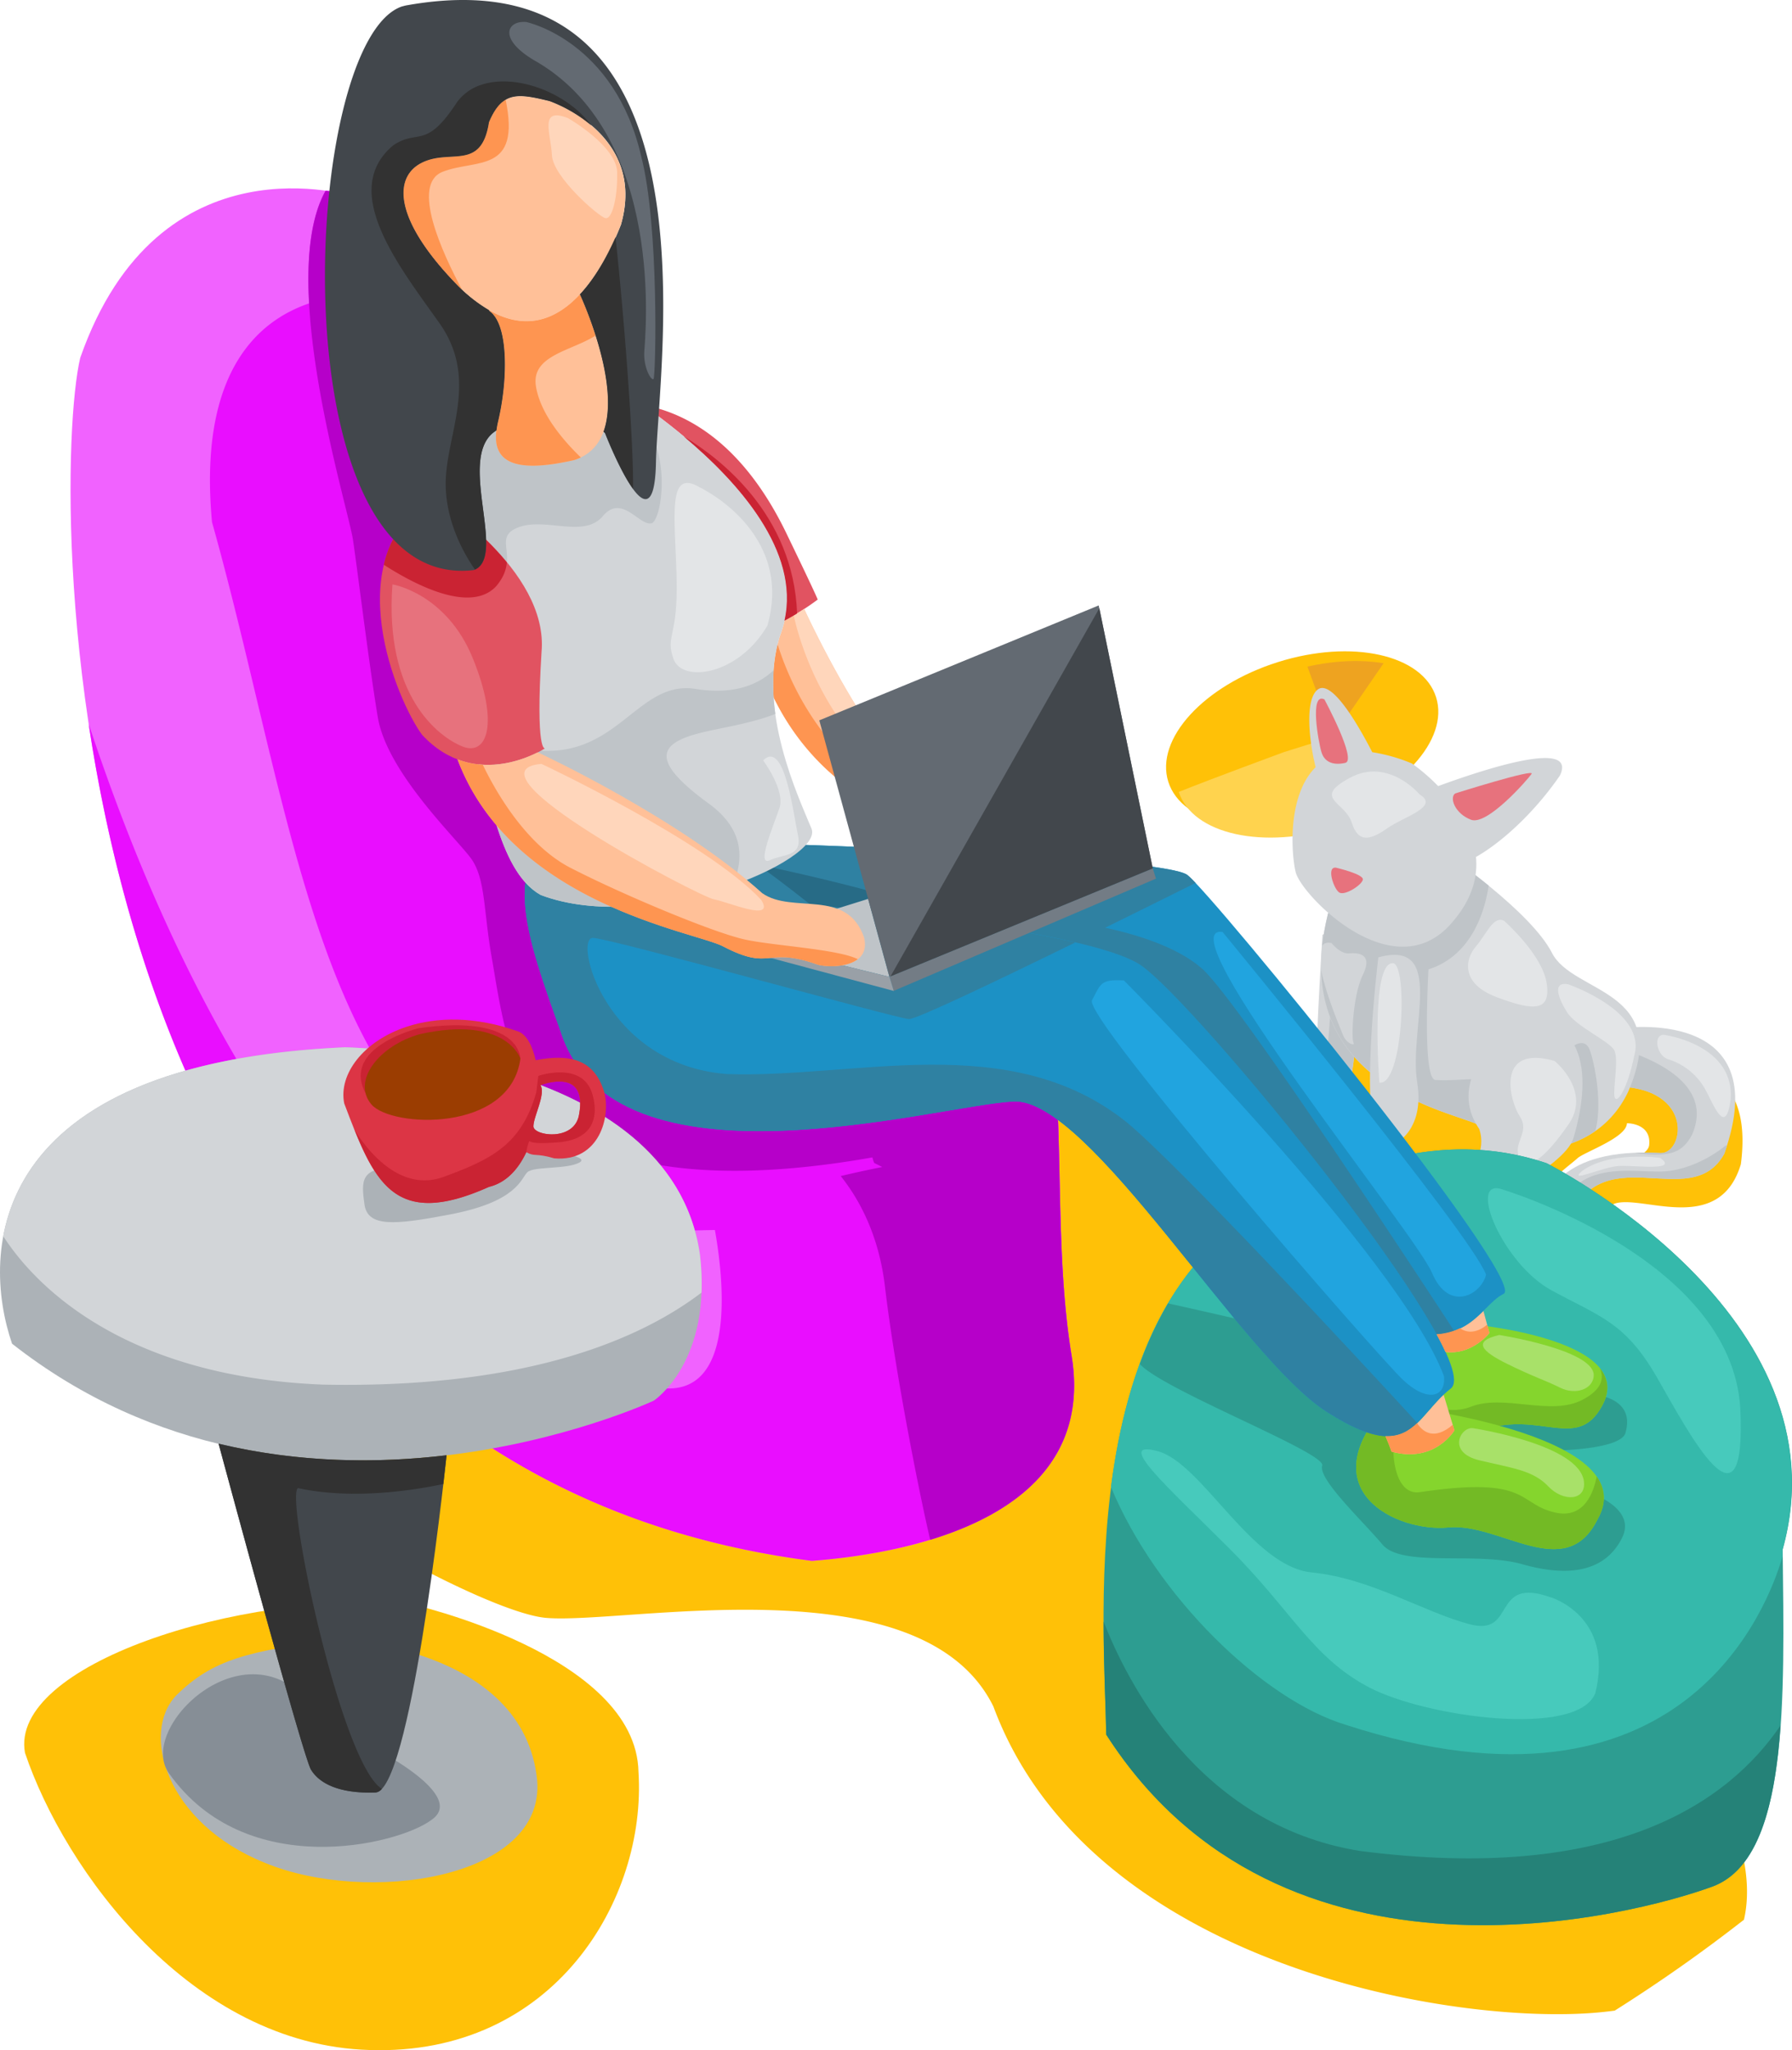 <svg id="Layer_1" data-name="Layer 1" xmlns="http://www.w3.org/2000/svg" viewBox="0 0 917.87 1050.14"><defs><style>.cls-1{fill:#ffc107;}.cls-2{fill:#ffd34e;}.cls-3{fill:#eea320;}.cls-4{fill:#d2d5d8;}.cls-5{fill:#bfc4c8;}.cls-6{fill:#e3e5e7;}.cls-7{fill:#2d9d91;}.cls-8{fill:#35b9ab;}.cls-9{fill:#f162ff;}.cls-10{fill:#e90eff;}.cls-11{fill:#b600c9;}.cls-12{fill:#85d52d;}.cls-13{fill:#73ba25;}.cls-14{fill:#ffc098;}.cls-15{fill:#1c91c5;}.cls-16{fill:#2f81a2;}.cls-17{fill:#276b86;}.cls-18{fill:#e15361;}.cls-19{fill:#fe9551;}.cls-20{fill:#ffd6bb;}.cls-21{fill:#ca2333;}.cls-22{fill:#42474c;}.cls-23{fill:#636a72;}.cls-24{fill:#737c85;}.cls-25{fill:#99a0a7;}.cls-26{fill:#acb2b7;}.cls-27{fill:#868e96;}.cls-28{fill:#dc3545;}.cls-29{fill:#9b3d01;}.cls-30{fill:#e7727d;}.cls-31{fill:#323232;}.cls-32{fill:#21a4df;}.cls-33{fill:#a8e169;}.cls-34{fill:#258278;}.cls-35{fill:#47cabc;}</style></defs><ellipse id="path7030" class="cls-1" cx="1484.45" cy="669.98" rx="72.19" ry="41.69" transform="matrix(0.95, -0.3, 0.3, 0.95, -944.24, 187.62)"/><path id="path7042" class="cls-2" d="M1494.7,663.58l41.19,25.09c-10.3,9-24,16.39-39,21.1-37.83,11.83-74.09,3.83-81.22-17.92,16-6.46,53.79-20.38,53.79-20.38Z" transform="translate(-811.91 -286.2)"/><path id="path7037" class="cls-3" d="M1481.59,627.65c13.7-3.1,27.26-3.7,39-1.72l-25.89,37.65Z" transform="translate(-811.91 -286.2)"/><path id="path13641" class="cls-1" d="M1021.57,1107.62s116.26,25.86,117.38,86.26c4.16,65.38-43.4,145.46-137.72,142.37C910,1333.67,845.05,1244.35,824.7,1184,816.58,1139.16,933.58,1101.07,1021.57,1107.62Z" transform="translate(-811.91 -286.2)"/><path id="path13639" class="cls-1" d="M955.67,908.66c23.48-7.34,48.9-11,70.27-13.2,48.85-4.9,237.53-31.55,237.53-31.55s273.55-50,317-38.4,133.55-23.29,123.12,57c-13.66,45.66-71.36,1.8-69.41,29.34s62.4,289.43,70.25,324c2.48,10.89,3.29,22.6.75,33.66a806.22,806.22,0,0,1-66.2,46.57c-4.9.65-10.09,1.16-15.67,1.46-80.14,4.33-255.29-29.78-302.58-157.24-36.64-74.48-188-41.94-229.06-45.39S867.8,1005.7,887.44,959.54C898.49,933.58,925.48,918.11,955.67,908.66Zm689.56-47.12c-.14,7.39-21.76,14.72-25.29,17.9s-9.86,7.61-10.82,10,3.32,2.16,8.13.09,38.58-7.93,39.37-16.84C1657.8,861.38,1645.23,861.54,1645.23,861.54Z" transform="translate(-811.91 -286.2)"/><path id="path13380" class="cls-4" d="M1489.28,765s-5,78.62-2.63,81.57,21.1,26,20-52.18C1507.71,759.92,1500.9,759.46,1489.28,765Z" transform="translate(-811.91 -286.2)"/><path id="path13384" class="cls-4" d="M1642.51,812.89s79.61-11.8,52.58,64.23c-17.35,31.63-63.68-11-81.18,36.93-6.58,22.49-14.28,2.89-12.85-5.93s9.65-34.46,61.46-31.28c12.64.23,17.91-36.52-28.47-34.06C1599.27,842.14,1642.51,812.89,1642.51,812.89Z" transform="translate(-811.91 -286.2)"/><path id="path13592" class="cls-5" d="M1632.39,820.75c17.79,4.25,59.24,17.47,46.09,46.89-4.52,8.08-9.73,11.55-27.46,9.32-.53-.06-1-.16-1.54-.24,4-.15,8.3-.17,13,.12,12.64.23,17.91-36.52-28.47-34.05-23.06-.43-11.86-13.33-1.66-22ZM1629,888.11c11.11-3.65,23.91-1.72,33.14-1.82,18.45-.22,33.62-13.31,33.62-13.31.27,0,.45.06.7.07-.43,1.35-.82,2.66-1.32,4.07-17.35,31.62-63.68-11-81.18,36.92-2.69,9.22-5.57,11.31-7.93,10,0-.25-.1-.45-.15-.69,2.55-22.41,12-31.63,23.11-35.28Z" transform="translate(-811.91 -286.2)"/><path id="path13612" class="cls-5" d="M1493.93,796.78l12.28,21.72c-.7,12.39-2.19,20.34-4,25.43-5.37.53-11.82.86-11.82.86Z" transform="translate(-811.91 -286.2)"/><path id="path13370" class="cls-4" d="M1553.39,724s42.63,29.1,53.47,50.33,61.8,18.38,39,71.09c-19.25,40.61-73.66,32.48-75,18.22-4.3-7-108.16-17.5-76.25-118.11C1527.58,700.07,1553.39,724,1553.39,724Z" transform="translate(-811.91 -286.2)"/><path id="path13575" class="cls-5" d="M1527.71,718.71a28.48,28.48,0,0,1,25.68,5.24s9.71,6.67,21,15.85c-1.57,11-7.61,35.55-30.82,42.93-.85,16.89-2.23,56.14,3.51,56.62,7.27.61,17.33-.7,20.09-.26s50-16.7,50-16.7,5.86-4.72,8.61.71c2,3.91,7.43,26.9,3.26,42.4-23.76,16.61-57.14,9.23-58.17-1.91-3.69-6-80.54-14.64-82.23-80.43,2.51,12.84,10,30.21,11.07,33,1.73,4.7,6.61,6.05,5.46,4.05s-.42-24,4.84-34.78-2.48-11.27-7.07-10.88-9-5.31-9-5.31c-2.28-.48-3.81.06-4.78,1.31a129.57,129.57,0,0,1,5.46-25.09c12.35-17,23.71-24.32,33.07-26.77Z" transform="translate(-811.91 -286.2)"/><path id="path13376" class="cls-4" d="M1517.91,776.55s-10.25,82.66.89,97c4,2.09,23.47-5.49,19-33s15-73.41-19.84-64Z" transform="translate(-811.91 -286.2)"/><path id="path13374" class="cls-4" d="M1591.39,806.89s-42,28.32-21.79,57.63c7.5,22.28-28.23,38.69-15.46,41s59.23-21.68,63.61-36.15S1633.41,808.93,1591.39,806.89Z" transform="translate(-811.91 -286.2)"/><path id="path13602" class="cls-6" d="M1608.2,829.65s19.63,15.87,6.5,33.33c-11,15.77-20.76,24-24.5,16.31s5.62-13,.16-21.26S1578,821,1608.2,829.65Z" transform="translate(-811.91 -286.2)"/><path id="path13326" class="cls-7" d="M1604.07,882s154.49,77.4,120.94,197.91c.81,76.24,3.4,158.2-36.09,172.65s-220.33,62.65-310.4-77.86c-1.09-60.43-17.2-232.46,96.55-277.48,25.17-10,72.43-34.19,129-15.22Z" transform="translate(-811.91 -286.2)"/><path id="path13328" class="cls-8" d="M1512,883c25-7.86,56.69-12.87,92-1,0,0,154.48,77.4,120.93,197.91,0,1.18,0,2.36,0,3.54-7.17,25-50.6,142.4-223.59,86.27-42.57-12.79-97.27-66-120.4-121.86,8-62.16,31.18-125.77,94-150.64,9.44-3.74,22-9.48,37-14.2Z" transform="translate(-811.91 -286.2)"/><path id="path13530" class="cls-7" d="M1410.21,953.81c8.12,1.8,95.55,21.22,105.28,26.31,8,4.19,29.55,19.6,40.17,27.25,18.44-2.83,76.06-6.19,76.06-6.19s17.4,2.33,12.85,18.57c-1.36,8.4-31.71,10.43-57.19,9.31l26.39,17.74s39.21,8.1,28.67,27.7c-8.81,16.83-27.2,19.62-50.78,12.93s-61.65,1.87-71.71-10.16-33-33.38-30.79-40.38c2.11-6.55-81.5-38.73-93.41-52a187.82,187.82,0,0,1,14.46-31.13Z" transform="translate(-811.91 -286.2)"/><path id="path13324" class="cls-9" d="M993.54,387S893.38,354.18,853,469.5c-15.79,66.76-17.48,565.56,374.74,616.22,56.44-4.33,146.27-25,133-105.33-12.85-79,4.08-171.68-28.5-200s-88.15,2.4-151.88-82.87S1050.23,381.1,993.54,387Z" transform="translate(-811.91 -286.2)"/><path id="path13486" class="cls-10" d="M857.33,657c38.09,115.27,84.49,195.79,132.17,252,60.14,65.67,130,88.63,165.45,88.39,42.38-.6,21.45-89.54,21.45-89.54a626.17,626.17,0,0,1,87.33-23.94c-2.36-1.29-4.07-2.07-4.07-2.07-9.07-19.28,27.86-71.33,58.81-109.88a50.3,50.3,0,0,1,13.76,8.39c32.57,28.33,15.64,121.06,28.49,200,13.28,80.31-76.56,101-133,105.33C970.94,1052.56,883,827.31,857.33,657Z" transform="translate(-811.91 -286.2)"/><path id="path13322" class="cls-10" d="M978.71,383.88a99.91,99.91,0,0,1,14.83,3.1c8.6-.89,17.42,3.74,26.42,12.41,33.28,55.22,77.47,180.54,111.74,264.49,52.89,53.91,129.86,113.8,172.62,147.62,16,6.33,28.91,10.89,34.53,12.06,5,1,9.35,4.43,13,9,1.29,11.54,1.89,24.36,2.29,37.77-7.63-3-22.48-7.47-37.47-4.41-26.33,22.53-77.29,49.81-143.65,50.4-195.74,6.27-200.94-178.7-252.53-362.73-7-75.79,22.71-102.79,49.78-112C969,418.88,970.84,397.9,978.71,383.88Z" transform="translate(-811.91 -286.2)"/><path id="path13491" class="cls-11" d="M978.71,383.88A97.83,97.83,0,0,1,993.54,387c8.6-.9,17.41,3.72,26.41,12.4,49.71,82.48,123.91,321.88,152.75,345.18,36.45,29.46,146,74.82,166.15,79,5,1,9.35,4.43,13,9,1,8.55,1.47,18,1.87,27.63a.43.43,0,0,0,.12.05c.11,2.76.15,5.78.24,8.62,0,.5,0,1,.06,1.49h0c1,34.59.7,73.67,6.62,110.07,9,54.34-29.25,81.33-72.39,94.48-5.6-23.65-18.06-86.43-23.19-129.76-3.14-26.51-13.28-44.84-22.66-56.57,6.86-1.61,13.9-3.18,21.25-4.61-2.36-1.29-4.07-2.07-4.07-2.07a13.6,13.6,0,0,1-.94-2.87c-53.2,9.47-129.37,14.72-169.07-23-18.35-25.17-21.88-56.55-26-79.87s-3.06-39.91-10.46-50.17-43.14-44.13-47.83-72.52-9.9-71.82-12.71-90.85C990,545.08,953.49,428.81,978.7,383.89Z" transform="translate(-811.91 -286.2)"/><path id="path13318" class="cls-12" d="M1568,964.83s83.43,7.95,64.38,41.67c-12.68,23.09-31.82,2.1-60.39,12.09s-50-26.55-38.25-35.18S1568,964.83,1568,964.83Z" transform="translate(-811.91 -286.2)"/><path id="path13517" class="cls-13" d="M1534,1002.48c9.51,4.54,21.66,8.11,31.12,4.34,17.13-6.84,41.23,5.07,57.55-3.74,10.18-5.37,10.82-11.28,8.7-16.05,4.26,5.26,5.38,11.67,1,19.47-12.68,23.09-31.82,2.1-60.39,12.09-17.1,6-31.55-4.71-38-16.11Z" transform="translate(-811.91 -286.2)"/><path id="path13307" class="cls-14" d="M1571.69,957.58l3.09,11.41s-8.85,11.44-22.52,9.69c-1.28-2.8-2.78-5.8-4.55-9,11.82-.78,18.46-6.59,24-12Z" transform="translate(-811.91 -286.2)"/><path id="path13320" class="cls-12" d="M1522.56,1005.5s133.36,14.33,107.54,59.08c-16.42,32.9-49.84,1.44-76.29,4s-71.45-19-31.25-63Z" transform="translate(-811.91 -286.2)"/><path id="path13512" class="cls-13" d="M1522.56,1005.5s2.86.34,7.14.92c1.5,1.2,1.87,2.67.27,4.35-7.1,7.46-6.73,43,9.78,39.64,56.61-8.28,49.14,6.36,69.07,10.61,14.94,3.18,19.54-11.17,20.91-18.55,4.44,6.37,5.22,13.7.37,22.11-16.42,32.9-49.84,1.44-76.29,4s-71.44-19-31.25-63Z" transform="translate(-811.91 -286.2)"/><path id="path13305" class="cls-14" d="M1551.33,1000.55l5.53,18.31s-10.12,17.05-32.22,10.87c-.65-2.06-1.87-5.07-3.08-7.93,14.14.61,19.32-11.4,29.77-21.25Z" transform="translate(-811.91 -286.2)"/><path id="path13286" class="cls-15" d="M1218.86,718.79s188.64,6.18,201.21,15.58,174.83,208.31,162,214.56-18.26,31.64-61.79,15.63-100-130.22-166.92-140.41-118.82,3.84-146.76-21.5-57.17-52.5-51.69-58.66S1218.86,718.79,1218.86,718.79Z" transform="translate(-811.91 -286.2)"/><path id="path13440" class="cls-16" d="M1218.86,718.79s78,2.56,137,6.89c6.62,8,12.71,13.44,18.38,13.46,7,0,12.65-5.13,18.27-10.17,14.5,1.64,24.93,3.45,27.54,5.4a42.72,42.72,0,0,1,4.22,4.09c-6.57,3.29-25.3,12.59-46.31,22.95,14.17,3,36.46,9.28,49.7,21,17,15,100.38,141.6,129.07,185.47-8.1,2.87-19.31,3-36.51-3.28-43.54-16-100-130.21-166.91-140.4-8.95-1.36-17.61-2.27-26-2.92-.93-8.87,15.36-32.64,26.77-48.09-36.4,17.77-73.16,35.27-76.64,35.05-3.82-.25-48.65-12.44-90.55-23.64-20.19-19-36.2-35.87-32-40.56,5.48-6.16,64-25.2,64-25.2Z" transform="translate(-811.91 -286.2)"/><path id="path13280" class="cls-15" d="M1227,749.58s140.89,12.22,169,30.86,178.07,202.11,159,217-20.19,39.66-63.73,11.79-121.37-160.58-160.09-158.84-205.08,50.56-232.32-36.49c-16.18-45.31-31.1-85.43-.16-101.55,46.27,1.08,32.69-38.75,128.34,37.27Z" transform="translate(-811.91 -286.2)"/><path id="path13456" class="cls-17" d="M1193.3,727.56c13.62,2.81,102.19,21.44,112.11,33.42,10.72,12.95-12.18,17.89-38.17,14.17s-39.82-17.18-54.61-21.81c-9.91-3.11-44.66-7.59-48.27-14.58,7.83-3.5,18.52-7.51,28.94-11.2Z" transform="translate(-811.91 -286.2)"/><path id="path13442" class="cls-16" d="M1098.67,712.31c46.27,1.08,32.69-38.76,128.34,37.26,0,0,84.53,7.38,135.67,19.37-39.49,19.34-81.55,39.48-85.22,39.25-7-.45-151.68-41.08-161.79-41.59s5.6,64.79,68.45,69.74c66.21,2.34,144.65-23.25,204.65,24.51,25.72,21.09,115.91,118,149.1,154.2-8.8,8.41-19.46,11.54-46.63-5.86-43.54-27.86-121.37-160.58-160.09-158.84s-205.09,50.56-232.32-36.49c-16.19-45.31-31.1-85.43-.16-101.55Z" transform="translate(-811.91 -286.2)"/><path id="path13265" class="cls-18" d="M1141.11,493.6c20.69,3.64,50.68,17.93,73.9,66.42,17.82,36.86,15.67,33.34,15.67,33.34a135.65,135.65,0,0,1-17,10.78C1224,558.66,1169.45,513.55,1141.11,493.6Z" transform="translate(-811.91 -286.2)"/><path id="path13270" class="cls-14" d="M1223.8,598.11c6.78,14.6,44.52,93.14,74.84,99.79,2.26,19.43-61.29,5.42-90.46-54.48h0c-.72-10.52,0-21.23,3.17-31.44a52.75,52.75,0,0,0,2.36-7.84c3.85-2,7.24-4.15,10.09-6Z" transform="translate(-811.91 -286.2)"/><path id="path13414" class="cls-19" d="M1210.19,616.21c6.08,19.3,20,49.77,51.06,72.28,3,4.87,4,8.71,3.54,11.72-19.18-8.63-42.14-27-56.63-56.79a89.25,89.25,0,0,1,2-27.2Z" transform="translate(-811.91 -286.2)"/><path id="path7081" class="cls-20" d="M1223.8,598.12c6.79,14.61,44.52,93.13,74.84,99.78a7.59,7.59,0,0,1-.08,2.15c-63.3-24.31-78.59-91.39-80.07-98.61C1220.4,600.29,1222.2,599.16,1223.8,598.12Z" transform="translate(-811.91 -286.2)"/><path id="path13261" class="cls-4" d="M1124.88,482.92s111.69,65.64,86.48,129.06c-11.77,37.73,9.54,82.41,16.2,98.66s-83.4,54.91-138.68,34c-22.85-12.76-26.12-58.36-36.77-80.7s-20.21-113.12-18.6-123.06S999.07,479.32,1124.88,482.92Z" transform="translate(-811.91 -286.2)"/><path id="path13461" class="cls-5" d="M1154.3,640.21a28.42,28.42,0,0,1,13.39-1.21c20.61,3.45,33.08-2.5,40.51-9.54a106.94,106.94,0,0,0,.86,22.42c-12.33,4.88-28.09,7.17-37.77,9.56-22.36,5.51-26.66,14.27,3.57,36.3,19,13.8,17.61,29.29,12.49,41.77-29.36,10.38-68.86,16.31-98.47,5.09-20.26-11.31-25.13-48.39-33.4-72.23,4.75-3.48,11.57-5,20.65-3.67,42.84,10.46,56.12-21.1,78.17-28.49Z" transform="translate(-811.91 -286.2)"/><path id="path13426" class="cls-5" d="M1057.75,489.06a107.05,107.05,0,0,1,11.16-2.77c17-2.21,35.78-2.52,52.24,1.91,38.83,10.44,30.67,64.86,24.39,66.09s-15.15-15.27-24.87-3.71-29.52.34-43.38,5.79,1.73,15-11.3,30.21c-6.8,7.21-17.71,6.68-28.73,3.17-2.87-23.53-4.47-44.45-3.75-48.91,1.21-7.44-18.77-38.33,24.24-51.78Z" transform="translate(-811.91 -286.2)"/><path id="path13244" class="cls-5" d="M1256.56,746.62l10.92,39.94-77.66-19.06Z" transform="translate(-811.91 -286.2)"/><path id="path13240" class="cls-18" d="M1033.51,540.84s59.73,36.85,55.77,79.47c-3.17,51.81,1.78,49.22,1.78,49.22s-35.22,23.06-63-7C1015.44,645.51,983.92,571.55,1033.51,540.84Z" transform="translate(-811.91 -286.2)"/><path id="path13424" class="cls-21" d="M1033.51,540.84s21.67,13.45,38,33.43c-.3,3.61-1.6,7.7-5.56,12.31-13.42,14.22-42.62-1.55-57.45-11.1A54.3,54.3,0,0,1,1033.51,540.84Z" transform="translate(-811.91 -286.2)"/><path id="path13232" class="cls-22" d="M1018.11,289.45a17.05,17.05,0,0,1,2.52-.59c162.9-28.74,128.21,183.63,127.28,233.93S1121.8,508,1121.8,508l-.78-.7c8.79-24.09-10.56-67-12.09-70.33,9-9.62,16-23,21-35.61,13.5-46.82-36.5-63.4-36.5-63.4-8-1.94-14.09-3.29-19-2.12s-8.68,4.84-12.07,12.94c-3.94,25.31-19.92,13.28-34.6,20.83s-14.08,29.6,19.06,63.31a78.54,78.54,0,0,0,15.41,12,4,4,0,0,0,.9,1c9.37,7.44,8.85,35.39,3.88,56.21a41.8,41.8,0,0,0-.8,4.51c-21.35,12.81,6.13,65-11.56,71.55-101.41,12.13-88.93-272.12-36.53-288.79Z" transform="translate(-811.91 -286.2)"/><path id="path7079" class="cls-23" d="M1081.93,297.6s44.85,9.7,58.42,68.74c9.24,35.53,7.46,112.93,6.3,114s-5.23-5.89-4.74-14,10.77-108.84-54.22-148c-21.84-12-16-22.13-5.76-20.8Z" transform="translate(-811.91 -286.2)"/><path id="path13225" class="cls-14" d="M1093.41,338s50,16.59,36.51,63.41c-13.49,33.86-40.93,72.82-83.11,31.56-33.14-33.71-33.74-55.75-19.06-63.31s30.67,4.48,34.6-20.83c6.79-16.2,15-14.7,31.06-10.83Z" transform="translate(-811.91 -286.2)"/><path id="path13227" class="cls-14" d="M1062.22,445c19.18,11.08,34.72,4.89,46.71-8,2,4.26,33.06,73.24-2.82,84.83C1074.67,529,1062,523,1067,502.18s5.49-48.77-3.88-56.21a4.18,4.18,0,0,1-.9-1Z" transform="translate(-811.91 -286.2)"/><path id="path13242" class="cls-23" d="M1374.66,596.32l-143.1,58.85,35.92,131.38L1402.35,731Z" transform="translate(-811.91 -286.2)"/><path id="path13252" class="cls-24" d="M1267.48,786.56l2.24,7.15L1404,736.25l-1.64-5.23Z" transform="translate(-811.91 -286.2)"/><path id="path13254" class="cls-25" d="M1267.48,786.55l-77.66-19,1.64,5.24,78.26,21Z" transform="translate(-811.91 -286.2)"/><path id="path13256" class="cls-14" d="M1046.19,675.12c17.48,6.7,34.1,0,41.14-3.57,1.24.58,72.24,33.58,115,72.15,15.45,10.88,43.38-2.84,52.16,22.71,3.82,15.57-16.89,15.63-23.54,13.94-27.42-9.81-23.37,3.75-48.65-9.43-14.44-7.53-108.16-21.69-136-95.74l0-.06Z" transform="translate(-811.91 -286.2)"/><path id="path13333" class="cls-26" d="M988.52,822.65s166.31,2.45,181.8,105.52c6.88,55.48-23.54,75.47-23.54,75.47S964,1089.13,818.08,974.46C802,927.58,804.61,830.94,988.52,822.65Z" transform="translate(-811.91 -286.2)"/><path id="path13336" class="cls-4" d="M903.12,835.72c22.8-6.85,50.92-11.52,85.4-13.07,0,0,166.31,2.45,181.8,105.52a124.57,124.57,0,0,1,.9,20.12c-30.38,23.16-88.19,49.22-193.64,47.14-94.62-3.62-143.38-44.23-164-76C819.56,887.37,842.77,853.86,903.12,835.72Z" transform="translate(-811.91 -286.2)"/><path id="path13348" class="cls-26" d="M984.41,1125.88s95.88,3.35,102.65,72.35c4,50.62-87.5,63.68-139.43,42.15-50.84-20.4-63.85-66.71-45.38-85.83,18.68-18.44,36.65-22.58,82.16-28.67Z" transform="translate(-811.91 -286.2)"/><path id="path13573" class="cls-27" d="M994.6,1177s58.95,27.65,38.14,41.5c-17,12.65-94.84,31.77-134.29-24-16.65-23.08,38.75-77.09,72.76-35.34C991.75,1194.64,994.6,1177,994.6,1177Z" transform="translate(-811.91 -286.2)"/><path id="path13341" class="cls-22" d="M923.87,1025.68c41.56,10,82,10.09,116.77,5.93-2,18.5-18.84,172.18-36.42,172.75-18.67.61-28.7-4.64-33-11.68C967.26,1186.19,929.87,1047.9,923.87,1025.68Z" transform="translate(-811.91 -286.2)"/><path id="path13564" class="cls-26" d="M1087.82,875.1s27.38,2.95,20.91,6.55-23.52,1.86-26.74,5-5,15.17-40.1,21.71c-27.93,5.34-41.71,6.5-43.31-5.31s-2.33-19.17,16.95-18.66S1083.21,872.08,1087.82,875.1Z" transform="translate(-811.91 -286.2)"/><path id="path13350" class="cls-28" d="M1020.34,812.06c15.26-5,35-5.43,57.12,2.51,4.12,1.58,7.12,7.17,8.82,14.68,17.58-3.41,30.09-.41,35.11,16.33,3.47,12.25-2.38,35.94-25.6,33.94-9.65-2.87-9.92-.67-14.33-3.16-4.15,8.85-10.41,15.68-19.11,17.77-49.39,22.12-59.1-3-74.13-42.75-3-14.94,9.81-32,32.12-39.32Zm68.4,30c2.76,4.64-3.61,16.07-3.63,21.05s21.35,8,23.43-6.3c4.41-24.43-19.8-14.75-19.8-14.75Z" transform="translate(-811.91 -286.2)"/><path id="path13554" class="cls-21" d="M1078.37,828.15s0-22.77-52.06-15.27c-6.44,1.62-39.28,11.76-26.88,33.81,13.73,14.57,78.94-18.54,78.94-18.54Z" transform="translate(-811.91 -286.2)"/><path id="path13359" class="cls-29" d="M1078.43,828.34s-7.3-22.16-51.31-12.47c-21.13,5.87-35.11,24-25,36s71.3,14.74,76.36-23.52Z" transform="translate(-811.91 -286.2)"/><path id="path13361" class="cls-4" d="M1487.61,638.92c7.38-3.31,20.25,19.15,27.18,32.57a86.8,86.8,0,0,1,20.33,5.79,100.22,100.22,0,0,1,13.42,11.57c24.57-9,71.31-24.19,62.37-5.42-12.55,18.31-29.34,34-43,41.72,1,10.49-2.08,22-12.45,33.79-29.58,34.4-76.6-13.76-79.85-25.83-2-7.62-5-38.85,10.17-53.94-3.47-14-5.46-34.31.89-39.63a4.29,4.29,0,0,1,1-.62Z" transform="translate(-811.91 -286.2)"/><path id="path13386" class="cls-30" d="M1557.21,692.63s41.36-13.07,39.17-10-22.71,26.62-31,23.46S1554.25,694.87,1557.21,692.63Z" transform="translate(-811.91 -286.2)"/><path id="path13388" class="cls-30" d="M1490.27,644.43s16.81,31.14,10.7,32.53-10.59-.35-12.16-5.36S1482.51,640.57,1490.27,644.43Z" transform="translate(-811.91 -286.2)"/><path id="path13390" class="cls-30" d="M1496.57,730.73s13.86,3.26,13.41,6-9.17,8.37-12.06,6.65-7-14-1.35-12.67Z" transform="translate(-811.91 -286.2)"/><path id="path13394" class="cls-19" d="M1062.22,445c19.18,11.08,34.72,4.89,46.71-8a198.56,198.56,0,0,1,8,21.1c-12.26,7.87-33,10.08-30.52,25.88,2.21,14.11,13.94,27.78,23,36.53a27.18,27.18,0,0,1-3.29,1.32C1074.67,529,1062,523,1067,502.17s5.49-48.76-3.88-56.21a4,4,0,0,1-.9-1Z" transform="translate(-811.91 -286.2)"/><path id="path13399" class="cls-19" d="M1070.89,337.25c7.94,38.17-15.24,30.16-32.39,37-16.21,6.59,0,41.52,10,60.26-.57-.54-1.14-1-1.73-1.6-33.14-33.71-33.74-55.75-19.06-63.31s30.66,4.48,34.6-20.83c2.53-6,5.27-9.62,8.54-11.53Z" transform="translate(-811.91 -286.2)"/><path id="path13404" class="cls-31" d="M1058.86,329.5c17.84-5.66,43.81,4.38,56,21.05A73.18,73.18,0,0,0,1093.42,338c-8-1.94-14.09-3.29-19-2.12s-8.68,4.84-12.07,12.94c-3.94,25.31-19.92,13.27-34.6,20.83s-14.08,29.6,19.06,63.31a78.54,78.54,0,0,0,15.41,12,4,4,0,0,0,.9,1c9.37,7.44,8.85,35.39,3.88,56.21a41.8,41.8,0,0,0-.8,4.51c-21.08,12.65,5.42,63.65-11,71.25-3.61-5.08-15-22.6-15-43.93,0-25.14,17.43-53.12-3.22-82.29S985.5,384,1013.29,360.67c13-8.77,16.55,2.68,32.83-22.32a25,25,0,0,1,12.74-8.85Zm68.32,78.17c4.8,44.53,9.27,106.11,9,128.94-6.93-9.49-14.36-28.61-14.36-28.61l-.78-.7c8.79-24.09-10.56-67-12.09-70.33,7.49-8,13.51-18.65,18.25-29.3Z" transform="translate(-811.91 -286.2)"/><path id="path13409" class="cls-22" d="M1375,597.74,1402.36,731l-134.31,55.3Z" transform="translate(-811.91 -286.2)"/><path id="path13416" class="cls-19" d="M1046.19,675.12a43.35,43.35,0,0,0,13,2.78c6,12.5,21.75,41.09,45.28,53,26.92,13.81,72.08,32.65,88.45,36.42,14.33,3.3,47.73,4.91,58.35,10.18-5.56,4.33-16,4-20.37,2.89-27.43-9.81-23.37,3.75-48.65-9.43-14.44-7.53-108.16-21.69-136-95.74l0-.06Z" transform="translate(-811.91 -286.2)"/><path id="path13434" class="cls-21" d="M1162.12,509.76c18.13,10.87,56.16,39.66,58.07,90.67-2,1.23-4.18,2.49-6.48,3.71,8.08-35.7-23.79-71.13-51.59-94.38Z" transform="translate(-811.91 -286.2)"/><path id="path13466" class="cls-6" d="M1170.23,535.79s48.45,22.56,34.75,70.85c-15,25.66-43.72,29.4-48.08,17.14s2.41-10.71,1.57-41.88S1153.5,525.83,1170.23,535.79Z" transform="translate(-811.91 -286.2)"/><path id="path13468" class="cls-30" d="M1012.92,585.53s27.59,4.47,41.2,37.93,7.29,50.1-5.26,45.13S1008.7,642.38,1012.92,585.53Z" transform="translate(-811.91 -286.2)"/><path id="path13470" class="cls-6" d="M1202.78,675.66s11.45,15.31,8.38,24.42-12.08,30.08-5,26.75,16.91-1.59,14.44-13-6.81-49-17.85-38.13Z" transform="translate(-811.91 -286.2)"/><path id="path13480" class="cls-20" d="M1089.25,677.47s84.69,39.81,112.54,69.63c7.38,11.76-16.68,1.14-24.15-.23s-130.62-65.82-88.39-69.4Z" transform="translate(-811.91 -286.2)"/><path id="path13482" class="cls-32" d="M1387.58,788.4s141.13,141.65,163.93,202.68c1.14,10.75-8.3,13.71-20.84,2.07S1366.61,807.4,1371.25,798.54,1375.78,787.81,1387.58,788.4Z" transform="translate(-811.91 -286.2)"/><path id="path13484" class="cls-32" d="M1438.09,763.55s128,155.56,135,175.6c-2.66,10.46-19.15,19.32-27.72-1S1408,759.64,1438.09,763.55Z" transform="translate(-811.91 -286.2)"/><path id="path13499" class="cls-19" d="M1537.73,1015.18c3,4.53,8.73,9,18.27.84l.86,2.84s-10.12,17.05-32.23,10.87c-.64-2.06-1.87-5.07-3.08-7.93,7,.31,11.83-2.51,16.17-6.62Z" transform="translate(-811.91 -286.2)"/><path id="path13501" class="cls-19" d="M1547.71,969.63a32.16,32.16,0,0,0,12-3.07c3.11,2.08,7.79,3.11,13.92-1.82l1.14,4.24s-8.85,11.45-22.52,9.7c-1.28-2.8-2.78-5.8-4.55-9Z" transform="translate(-811.91 -286.2)"/><path id="path13522" class="cls-33" d="M1579.83,970s47.77,7.45,48.4,20.35c0,7.59-9.4,10.53-17.16,6.67s-13.65-5.55-27.13-12.2-17.77-11.6-4.11-14.82Z" transform="translate(-811.91 -286.2)"/><path id="path13524" class="cls-33" d="M1566.34,1017.74s54.41,8.17,56.85,27.22c1.27,10-10.54,10.71-18.27,2.57s-17.89-9.22-35.09-13.29-9.68-17.34-3.5-16.5Z" transform="translate(-811.91 -286.2)"/><path id="path13540" class="cls-34" d="M1377.19,1116.82c11.25,29,47.82,104,131.12,117.44,129.84,16.84,188.84-24.89,215.63-64.28-2.91,41.19-11.44,74-35,82.6-39.48,14.45-220.33,62.65-310.4-77.86C1378.27,1160.56,1377.23,1140.15,1377.19,1116.82Z" transform="translate(-811.91 -286.2)"/><path id="path13545" class="cls-35" d="M1606.22,1104.36s32.69,9.77,22.79,49.17c-9.15,22.87-86.55,12.27-115.79-3s-39.75-39.42-72-71.55-58.9-55.66-36.2-49.43,48.1,59,78.69,62.07,56.65,20.06,80.91,26.54,10.75-24.84,41.63-13.76Z" transform="translate(-811.91 -286.2)"/><path id="path13548" class="cls-35" d="M1580.79,895.23s117.66,35.06,122.49,112.08c3.4,70.06-26.4,12.7-42.65-15.55s-28.94-31-54-44.61-43-56.93-25.88-51.92Z" transform="translate(-811.91 -286.2)"/><path id="path13556" class="cls-21" d="M993.32,864.58c4.26,7.1,21.89,33.29,45.93,24.4s39.79-16.28,47.4-43.47c.43-3.85,1-8.21,1-8.21s21.6-7.55,27.32,8.21c3,9,3.74,24.11-17.2,25.82-9.81.73-13.62.33-14.76-.69a23.43,23.43,0,0,0-1.51,5.74l0,0c-4.15,8.84-10.41,15.67-19.11,17.76-43.63,19.55-56.3,2.17-69-29.54Zm96.45-22.89c-.65.21-1,.37-1,.37,2.76,4.64-3.62,16.07-3.63,21.05s21.35,8,23.43-6.3c3.86-21.38-14.19-16.64-18.77-15.12Z" transform="translate(-811.91 -286.2)"/><path id="path13566" class="cls-31" d="M923.87,1025.68c41.56,10,82,10.09,116.77,5.93-.27,2.53-.87,7.91-1.65,14.74-17,3.55-47.11,8-74.47,2.07-6.6,4.23,22,141.08,43,154.07a4.92,4.92,0,0,1-3.31,1.87c-18.67.61-28.7-4.64-33-11.68C967.26,1186.19,929.87,1047.9,923.87,1025.68Z" transform="translate(-811.91 -286.2)"/><path id="path13600" class="cls-6" d="M1518.41,840.72s-4.77-62.16,7.07-61.15C1533.13,780.59,1530.55,842.68,1518.41,840.72Z" transform="translate(-811.91 -286.2)"/><path id="path13604" class="cls-6" d="M1582.33,757.86s19.53,17.2,21.79,31.95S1597.29,804,1578.6,797s-16.32-19.51-10.74-26,8.91-15.89,14.47-13.17Z" transform="translate(-811.91 -286.2)"/><path id="path13606" class="cls-6" d="M1539,693.07s-16-19.08-35.63-8.48-2.46,12.25.92,23,9.79,8.79,18.29,2.8S1549.53,699.42,1539,693.07Z" transform="translate(-811.91 -286.2)"/><path id="path13608" class="cls-6" d="M1665.38,816.48s34.85,5.07,33,32.64c-2.68,20.74-9.35,1.09-13.65-6a32.75,32.75,0,0,0-18.08-14.25C1659.73,826.89,1658.46,814.46,1665.38,816.48Z" transform="translate(-811.91 -286.2)"/><path id="path13610" class="cls-6" d="M1662.24,879.28s-25.79-3.72-40.06,6.77c-7.39,6.51,10.8-2.33,19.34-2.64S1672,886.18,1662.24,879.28Z" transform="translate(-811.91 -286.2)"/><path id="path13617" class="cls-6" d="M1615,790.33s40.46,13.79,34,36.52c-3.73,18.2-9.16,25.13-10.11,21.24s2.33-19.33-.19-24-19.47-12-24.15-19.42S1607,788.91,1615,790.33Z" transform="translate(-811.91 -286.2)"/><path id="path7077" class="cls-20" d="M1102.74,346.65s26.33,14.93,25.27,29c.19,11.43-2.51,23.07-6,22.29s-26.87-21.17-27.39-32.19S1087.8,340.86,1102.74,346.65Z" transform="translate(-811.91 -286.2)"/></svg>